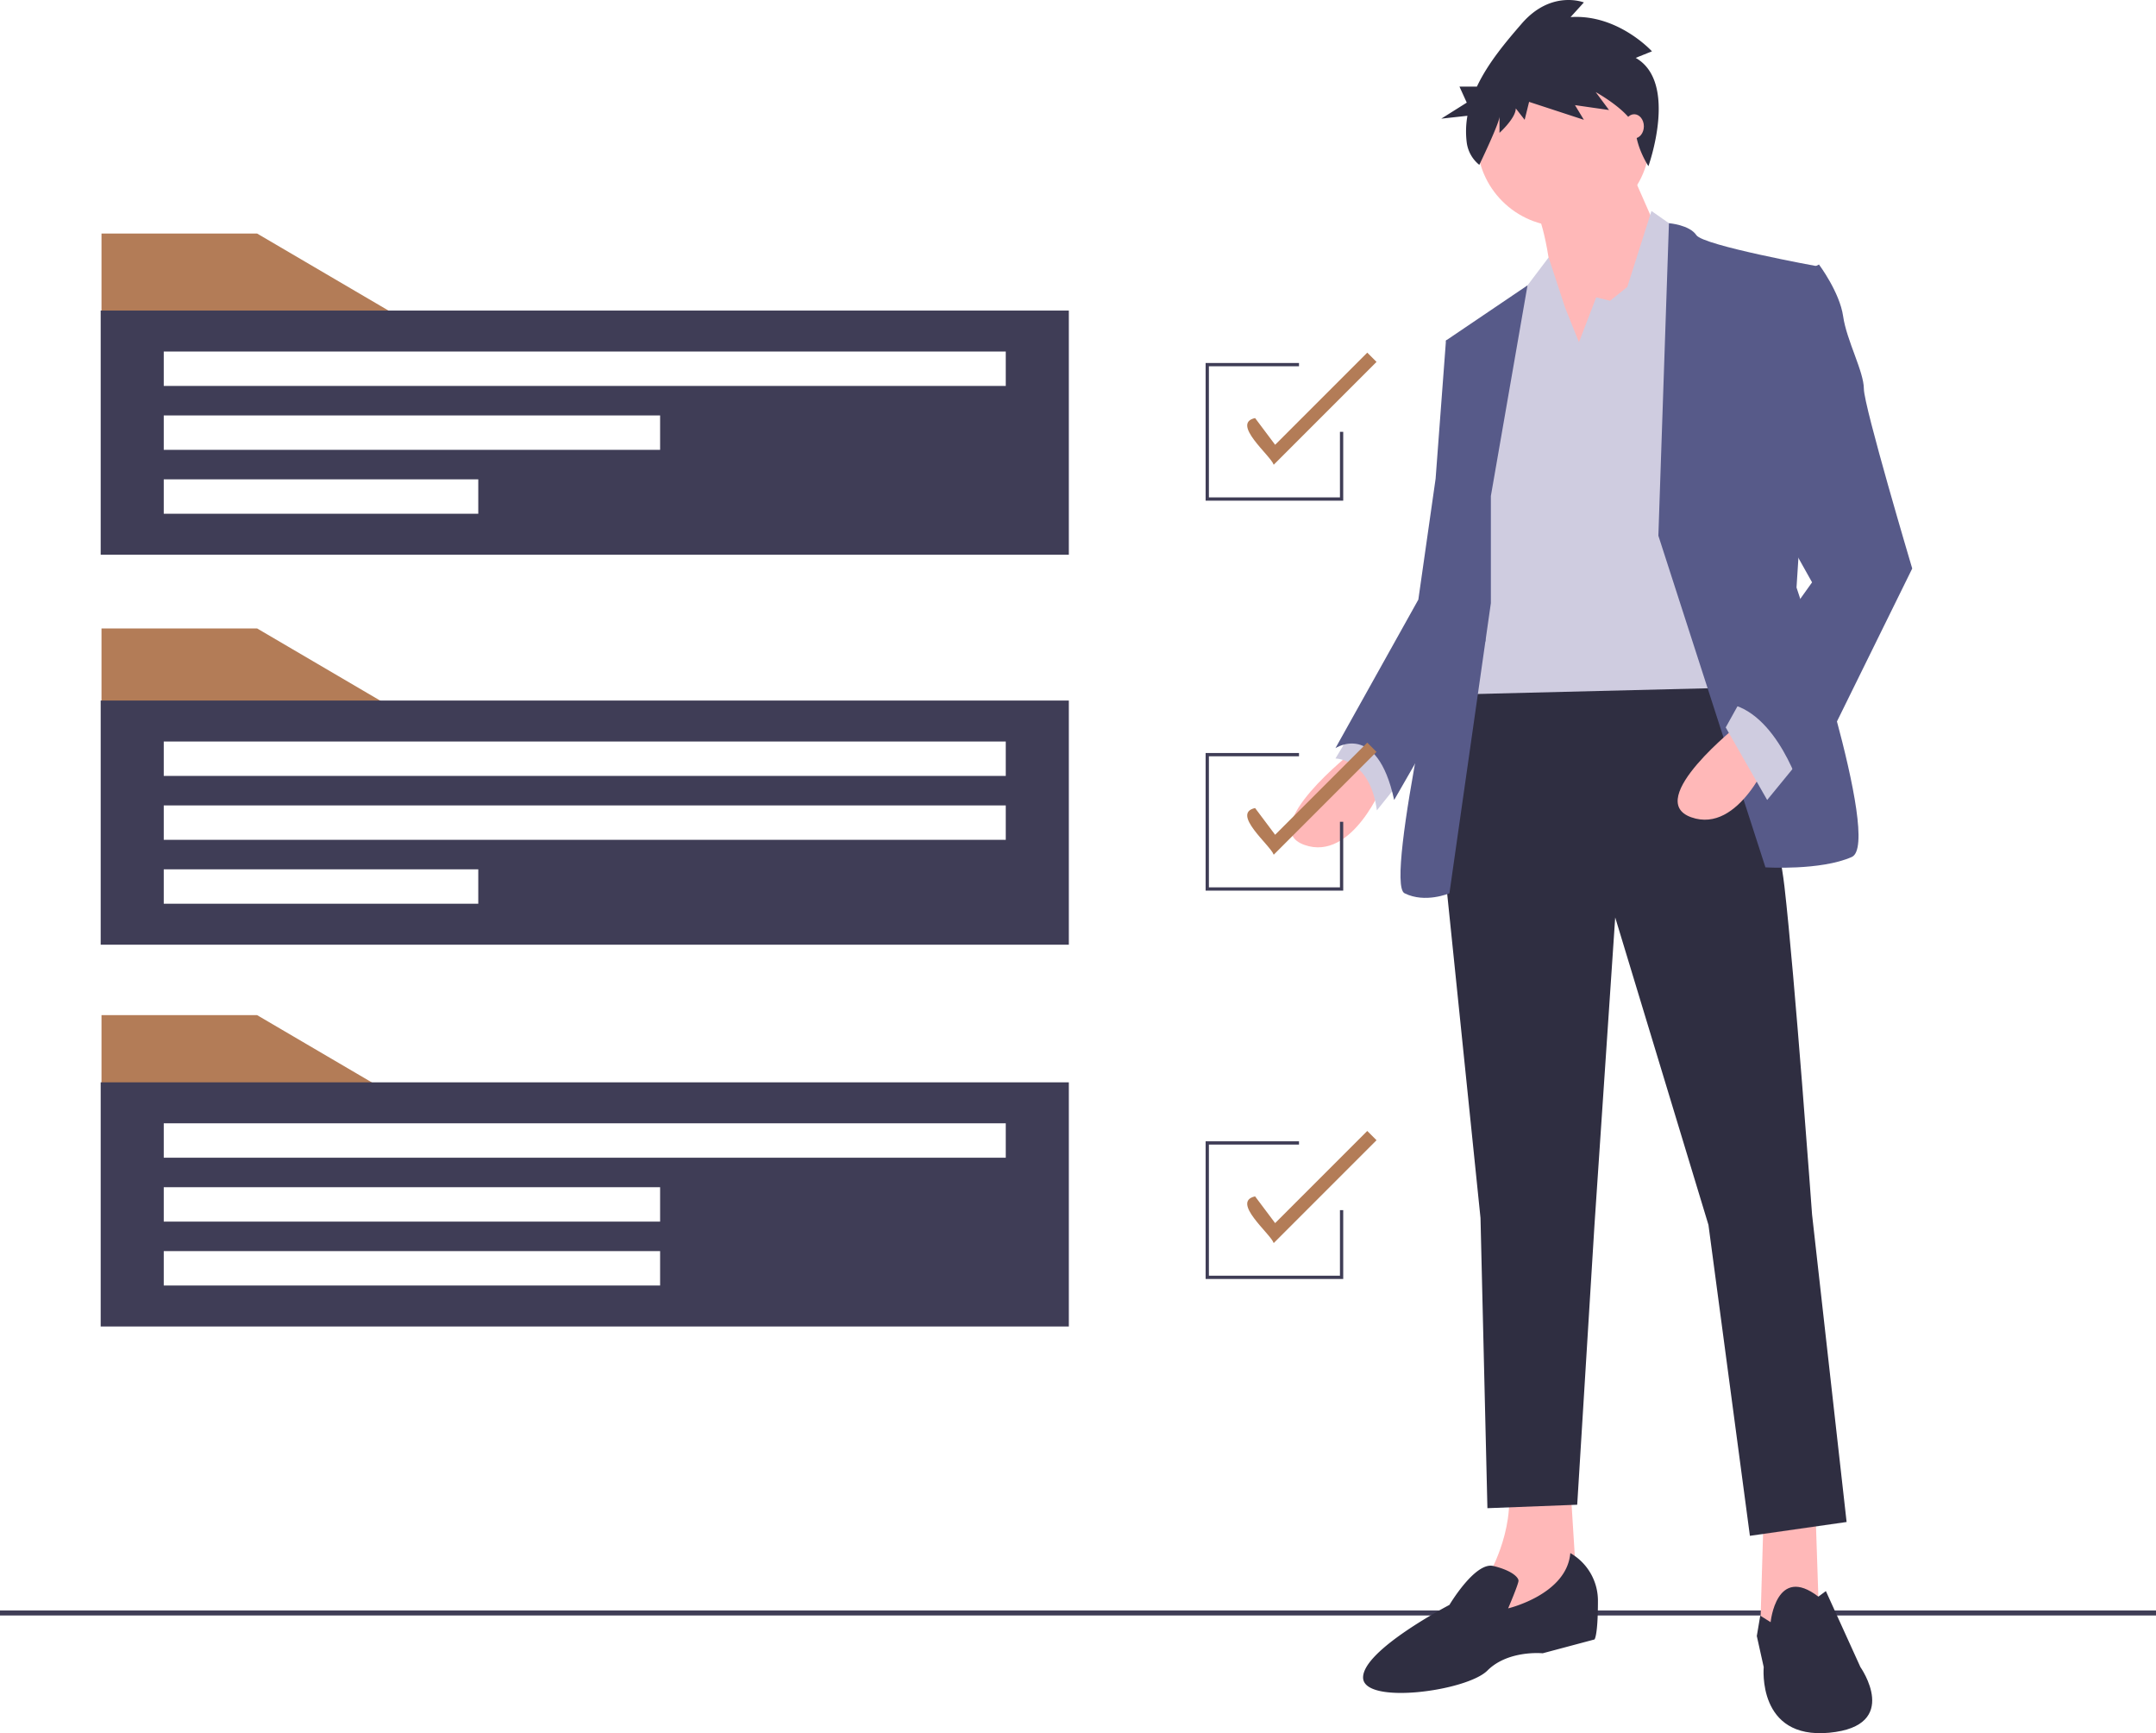 <svg height="774.364" viewBox="0 0 963.51 774.364" width="963.51" xmlns="http://www.w3.org/2000/svg"><path d="m0 719.526h963.51v2.241h-963.51z" fill="#3f3d56"/><path d="m722.77 398.628s-43.217 33.956-21.609 41.674 35.5-27.783 35.5-27.783z" fill="#ffb8b8" transform="translate(-118.245 -62.818)"/><path d="m724.313 386.28-9.261 15.435s15.435 0 18.522 23.152l12.348-15.435z" fill="#cfcce0" transform="translate(-118.245 -62.818)"/><path d="m811.35 675.375 1.544 46.304-18.522 10.804-7.717-4.63 1.543-52.478z" fill="#ffb8b8"/><g transform="translate(-118.245 -62.818)"><path d="m820.009 725.845 3.087 49.391-43.217 18.522 3.087-26.239s12.348-20.065 9.261-41.674z" fill="#ffb8b8"/><path d="m886.378 353.868s24.696 64.826 29.326 104.956 12.348 146.63 12.348 146.63l15.435 137.369-43.217 6.174-18.522-138.913-41.674-137.369-9.261 137.369-7.717 125.021-40.13 1.543-3.087-129.652-16.978-165.152 9.261-78.717z" fill="#2f2e41"/><path d="m909.53 787.584s2.532-25.923 21.331-11.418l3.365-2.473 15.435 33.956s18.522 26.239-13.891 29.326-29.326-29.326-29.326-29.326l-3.087-13.891 1.543-9.097z" fill="#2f2e41"/><path d="m820.009 756.714a24.521 24.521 0 0 1 12.348 21.609c0 15.435-1.543 16.978-1.543 16.978l-23.152 6.174s-15.435-1.543-24.696 7.717-55.565 15.435-55.565 3.087 38.587-32.413 38.587-32.413 11.459-19.352 19.621-17.393 11.249 5.046 11.249 6.589-4.63 12.348-4.63 12.348 26.239-6.174 27.782-24.696z" fill="#2f2e41"/></g><circle cx="698.677" cy="62.616" fill="#ffb8b8" r="38.587"/><path d="m845.476 135.466 16.978 38.587-46.304 66.369s-3.087-72.543-12.348-84.891 41.674-20.065 41.674-20.065z" fill="#ffb8b8" transform="translate(-118.245 -62.818)"/><path d="m705.622 152.909 7.718-20.065 6.173 1.543 7.718-6.174 10.804-33.956 15.435 10.804 20.065 202.195-125.021 3.087 16.978-140.456 15.435-40.13 11.141-14.729 7.38 22.446z" fill="#cfcce0"/><path d="m859.367 302.161 4.723-139.62s9.168.707 12.255 5.337 54.022 13.891 54.022 13.891l-9.261 143.543s38.587 114.217 24.696 120.391-38.587 4.63-38.587 4.63z" fill="#575a89" transform="translate(-118.245 -62.818)"/><path d="m784.509 284.411 16.374-94.098-36.439 24.642 9.261 67.913-7.717 46.304s-29.326 128.108-20.065 132.739 20.065 0 20.065 0l18.522-129.652z" fill="#575a89" transform="translate(-118.245 -62.818)"/><path d="m775.248 211.868-10.804 3.087-4.63 61.739-7.717 54.022-37.043 66.369s18.522-12.348 26.239 23.152l40.796-71.026z" fill="#575a89" transform="translate(-118.245 -62.818)"/><path d="m895.639 386.28s-43.217 33.956-21.609 41.674 35.5-27.783 35.5-27.783z" fill="#ffb8b8" transform="translate(-118.245 -62.818)"/><path d="m803.633 340.441-13.891 16.978-18.522-32.413 7.717-13.891z" fill="#cfcce0"/><path d="m918.791 187.172 12.348-6.174s9.261 12.348 10.804 23.152 9.261 24.696 9.261 32.413 21.609 80.261 21.609 80.261l-49.391 100.326s-10.804-37.043-33.956-40.13l38.587-54.022-21.609-38.587z" fill="#575a89" transform="translate(-118.245 -62.818)"/><path d="m849.225 88.668 7.276-2.913s-15.214-16.75-36.382-15.294l5.954-6.554s-14.553-5.826-27.783 9.467c-6.955 8.039-15.001 17.489-20.018 28.135h-7.793l3.252 7.161-11.383 7.161 11.684-1.286a40.018 40.018 0 0 0 -.317 11.878 15.369 15.369 0 0 0 5.628 10.054s9.024-18.679 9.024-21.592v7.283s7.276-6.554 7.276-10.924l3.969 5.098 1.984-8.011 24.475 8.011-3.969-6.554 15.214 2.185-5.954-8.011s17.199 9.467 17.86 17.478c.661 8.011 5.696 15.602 5.696 15.602s13.488-37.45-5.696-48.374z" fill="#2f2e41" transform="translate(-118.245 -62.818)"/><ellipse cx="730.318" cy="56.442" fill="#ffb8b8" rx="4.322" ry="5.402"/><path d="m178.601 318.118h-133.24v-37.336h69.549z" fill="#b37c57"/><path d="m163.24 375.811v109.081h432.665v-109.081zm168.747 90.779h-140.561v-15.374h140.561zm235.733-28.552h-376.294v-15.374h376.294zm0-28.551h-376.294v-15.374h376.294z" fill="#3f3d56" transform="translate(-118.245 -62.818)"/><path d="m178.601 141.685h-133.24v-37.337h69.549z" fill="#b37c57"/><path d="m163.24 201.574v109.081h432.665v-109.081zm168.747 90.779h-140.561v-15.374h140.561zm81.262-28.551h-221.823v-15.374h221.823zm154.471-28.551h-376.294v-15.374h376.294z" fill="#3f3d56" transform="translate(-118.245 -62.818)"/><path d="m178.601 490.891h-133.24v-37.336h69.549z" fill="#b37c57"/><path d="m163.24 546.388v109.081h432.665v-109.081zm250.009 90.779h-221.823v-15.374h221.823zm0-28.551h-221.823v-15.374h221.823zm154.471-28.551h-376.294v-15.374h376.294z" fill="#3f3d56" transform="translate(-118.245 -62.818)"/><path d="m600.285 223.679h-61.496v-61.496h41.73v1.464h-40.265v58.568h58.567v-29.284h1.464z" fill="#3f3d56"/><path d="m687.466 270.456c-1.421-4.196-19.242-18.46-8.322-20.857l8.955 11.941 41.172-41.171 4.141 4.141z" fill="#b37c57" transform="translate(-118.245 -62.818)"/><path d="m600.285 397.916h-61.496v-61.496h41.73v1.465h-40.265v58.567h58.567v-29.284h1.464z" fill="#3f3d56"/><path d="m687.466 444.694c-1.421-4.196-19.242-18.46-8.322-20.857l8.955 11.941 41.172-41.171 4.141 4.141z" fill="#b37c57" transform="translate(-118.245 -62.818)"/><path d="m600.285 571.421h-61.496v-61.495h41.73v1.464h-40.265v58.567h58.567v-29.284h1.464z" fill="#3f3d56"/><path d="m687.466 618.199c-1.421-4.196-19.242-18.46-8.322-20.857l8.955 11.941 41.172-41.171 4.141 4.141z" fill="#b37c57" transform="translate(-118.245 -62.818)"/></svg>